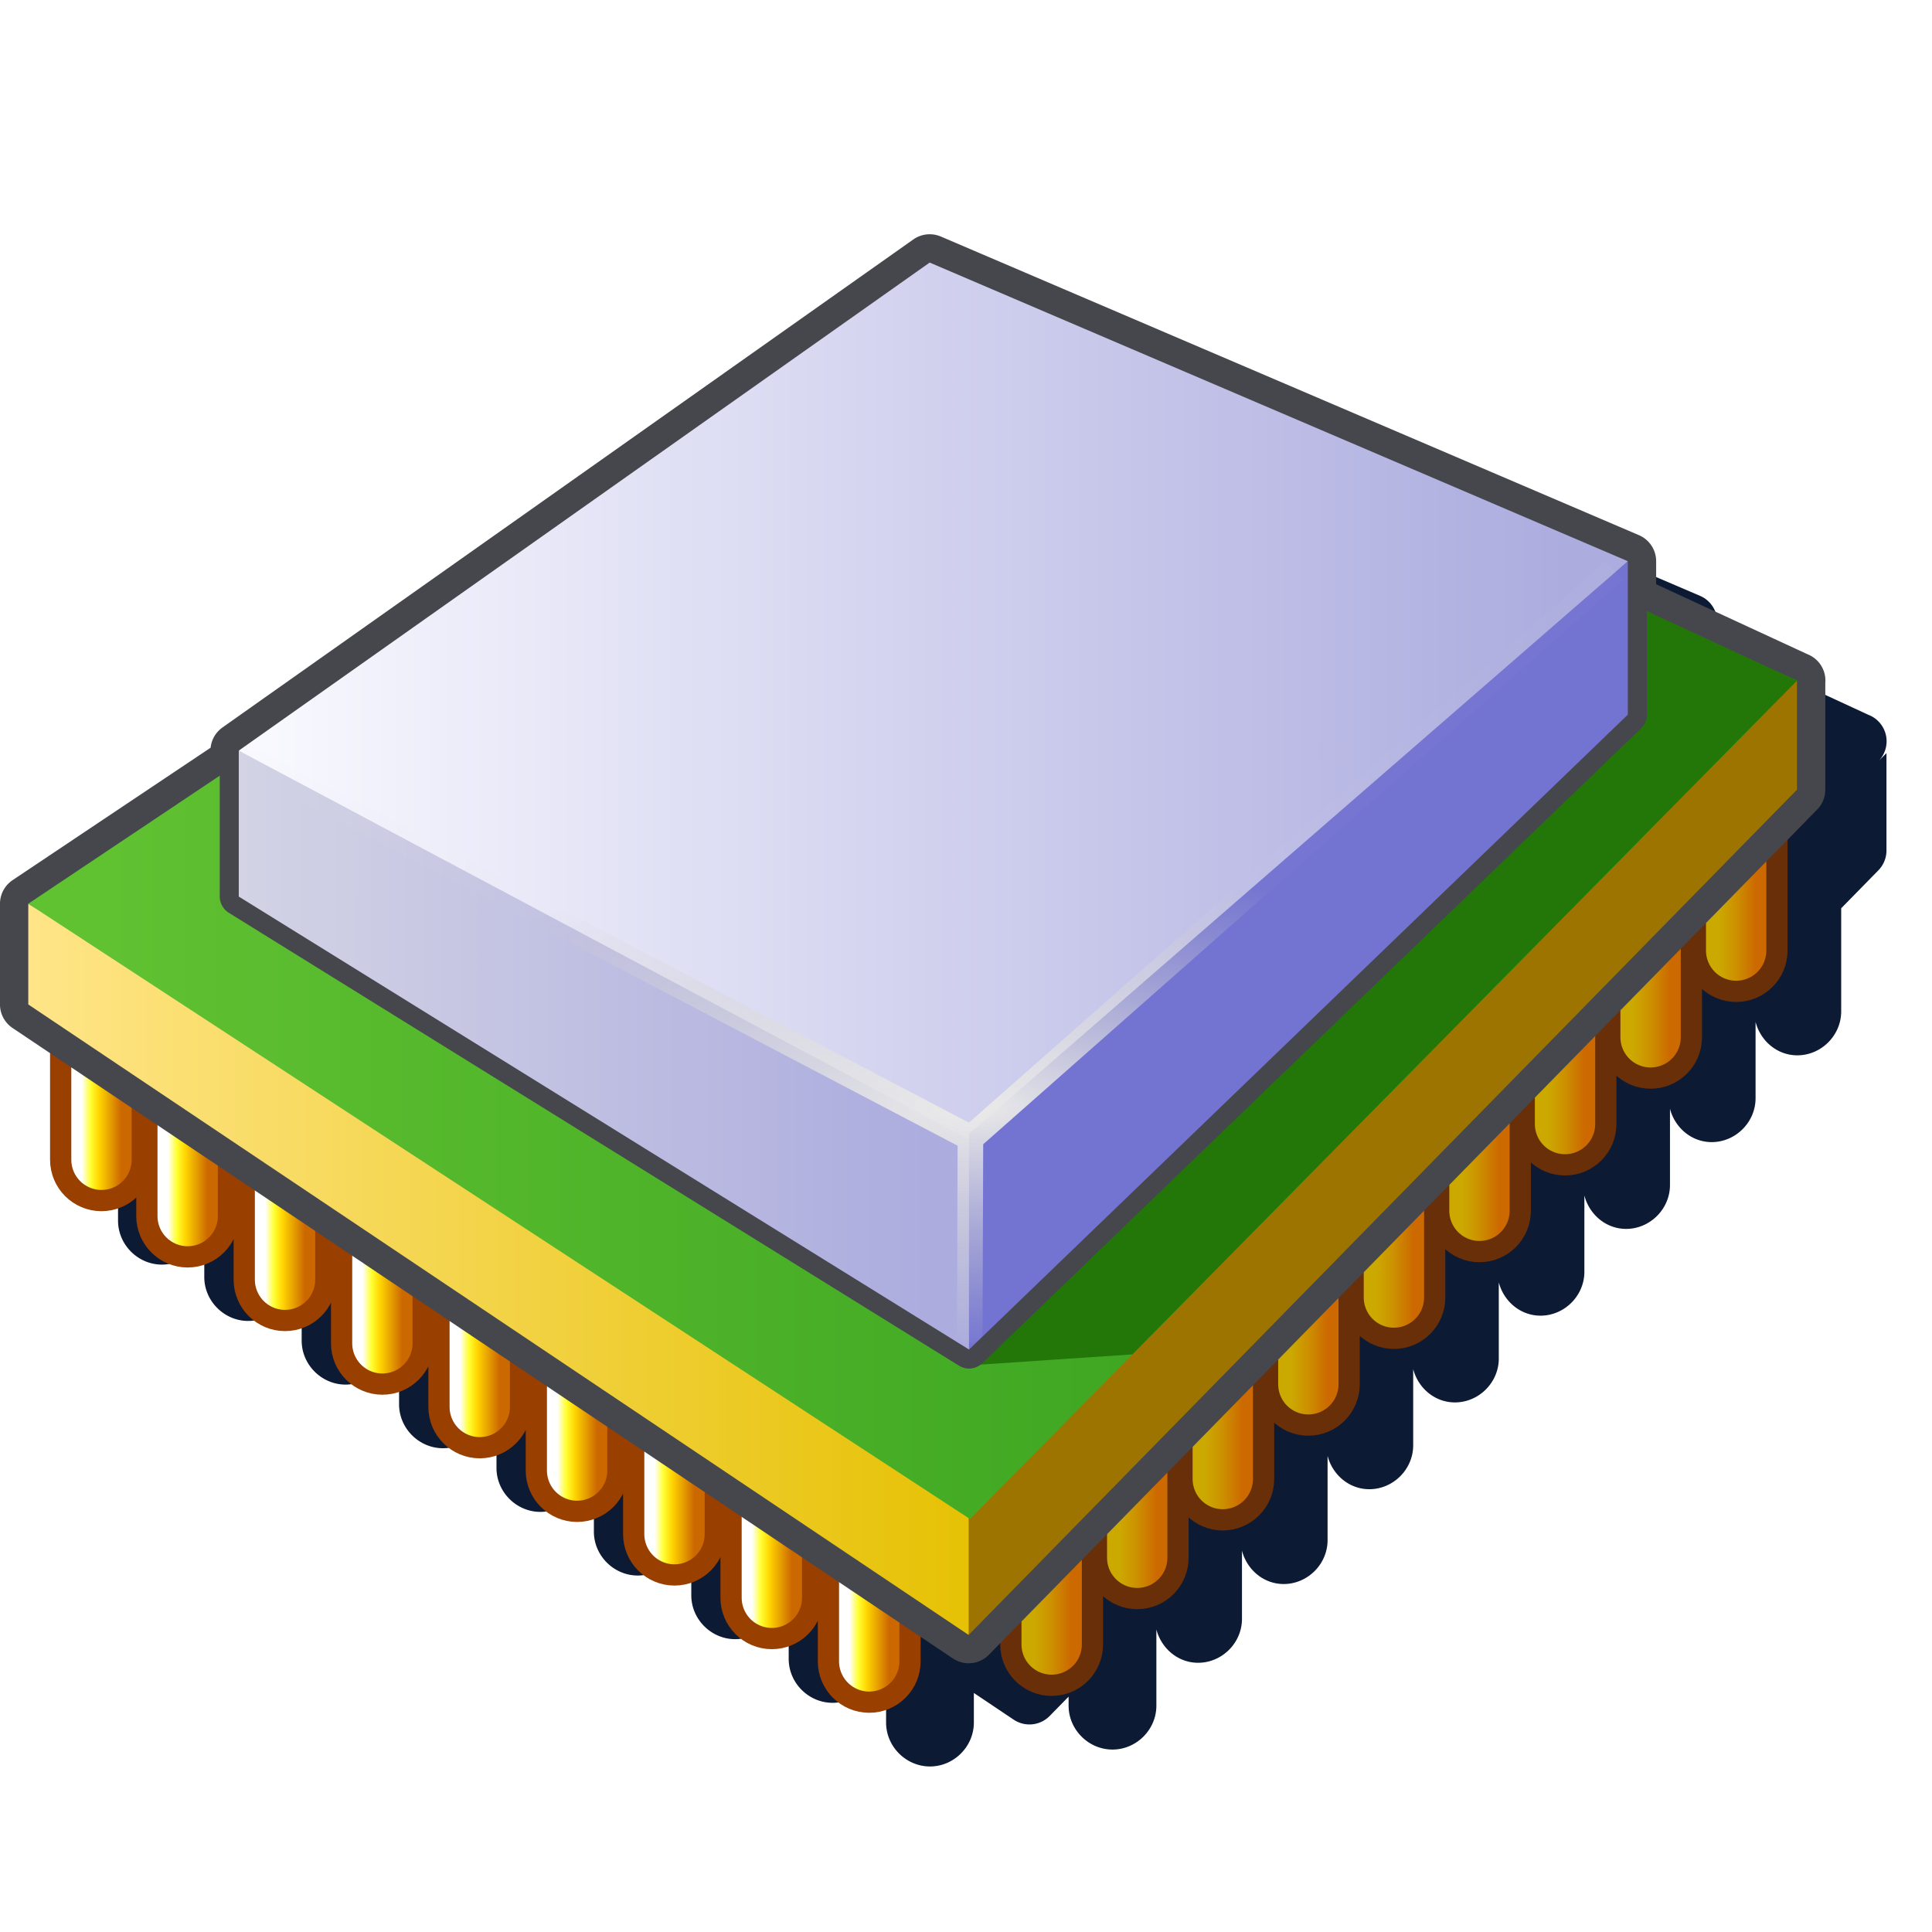 <?xml version="1.0" encoding="UTF-8" standalone="no"?>
<svg
   width="256"
   height="256"
   viewBox="0 0 256 256"
   version="1.1"
   id="svg8"
   inkscape:version="1.1.2 (0a00cf5339, 2022-02-04)"
   sodipodi:docname="cpu_32.svg"
   inkscape:export-filename="cpu.png"
   inkscape:export-xdpi="12"
   inkscape:export-ydpi="12"
   xmlns:inkscape="http://www.inkscape.org/namespaces/inkscape"
   xmlns:sodipodi="http://sodipodi.sourceforge.net/DTD/sodipodi-0.dtd"
   xmlns:xlink="http://www.w3.org/1999/xlink"
   xmlns="http://www.w3.org/2000/svg"
   xmlns:svg="http://www.w3.org/2000/svg"
   xmlns:rdf="http://www.w3.org/1999/02/22-rdf-syntax-ns#"
   xmlns:cc="http://creativecommons.org/ns#"
   xmlns:dc="http://purl.org/dc/elements/1.1/">
  <defs
     id="defs2">
    <linearGradient
       inkscape:collect="always"
       id="linearGradient54753">
      <stop
         style="stop-color:#ffffff;stop-opacity:1"
         offset="0"
         id="stop54745" />
      <stop
         style="stop-color:#ffff33;stop-opacity:1"
         offset="0.22"
         id="stop54747" />
      <stop
         style="stop-color:#ffd500;stop-opacity:1"
         offset="0.44"
         id="stop54749" />
      <stop
         style="stop-color:#cc6800;stop-opacity:1"
         offset="1"
         id="stop54751" />
    </linearGradient>
    <linearGradient
       inkscape:collect="always"
       id="linearGradient48308">
      <stop
         style="stop-color:#cca900;stop-opacity:1"
         offset="0"
         id="stop48300" />
      <stop
         style="stop-color:#cc9200;stop-opacity:1"
         offset="0.44"
         id="stop48304" />
      <stop
         style="stop-color:#cc6900;stop-opacity:1"
         offset="1"
         id="stop48306" />
    </linearGradient>
    <linearGradient
       inkscape:collect="always"
       id="linearGradient13306">
      <stop
         style="stop-color:#ffe588;stop-opacity:1"
         offset="0"
         id="stop13302" />
      <stop
         style="stop-color:#e5c000;stop-opacity:1"
         offset="1"
         id="stop13304" />
    </linearGradient>
    <linearGradient
       inkscape:collect="always"
       id="linearGradient3275">
      <stop
         style="stop-color:#60c131;stop-opacity:1"
         offset="0"
         id="stop3271" />
      <stop
         style="stop-color:#2b971a;stop-opacity:1"
         offset="1"
         id="stop3273" />
    </linearGradient>
    <linearGradient
       inkscape:collect="always"
       id="linearGradient2558">
      <stop
         style="stop-color:#f9f9ff;stop-opacity:1"
         offset="0"
         id="stop2554" />
      <stop
         style="stop-color:#acacdf;stop-opacity:1"
         offset="1"
         id="stop2556" />
    </linearGradient>
    <linearGradient
       inkscape:collect="always"
       id="linearGradient20194">
      <stop
         style="stop-color:#eaeaea;stop-opacity:1"
         offset="0"
         id="stop20190" />
      <stop
         style="stop-color:#cdcdcd;stop-opacity:0.033"
         offset="1"
         id="stop20192" />
    </linearGradient>
    <linearGradient
       inkscape:collect="always"
       id="linearGradient1614">
      <stop
         style="stop-color:#d3d3e5;stop-opacity:1"
         offset="0"
         id="stop1610" />
      <stop
         style="stop-color:#acacdf;stop-opacity:1"
         offset="1"
         id="stop1612" />
    </linearGradient>
    <linearGradient
       inkscape:collect="always"
       xlink:href="#linearGradient2558"
       id="linearGradient1616"
       x1="-9.432"
       y1="15.25"
       x2="41.974"
       y2="15.25"
       gradientUnits="userSpaceOnUse"
       gradientTransform="matrix(3.613,0,0,3.613,78.652,32.082)" />
    <linearGradient
       inkscape:collect="always"
       xlink:href="#linearGradient1614"
       id="linearGradient14981"
       x1="-9.932"
       y1="28.25"
       x2="16.999"
       y2="28.25"
       gradientUnits="userSpaceOnUse"
       gradientTransform="matrix(3.613,0,0,3.613,78.652,32.082)" />
    <radialGradient
       inkscape:collect="always"
       xlink:href="#linearGradient20194"
       id="radialGradient20196"
       cx="12.539"
       cy="20.193"
       fx="12.539"
       fy="20.193"
       r="20.42"
       gradientTransform="matrix(4.5387433e-8,1.662,-4.913,5.9348542e-8,245.142,140.49)"
       gradientUnits="userSpaceOnUse" />
    <linearGradient
       inkscape:collect="always"
       xlink:href="#linearGradient3275"
       id="linearGradient3277"
       x1="-3.862"
       y1="126.681"
       x2="267.771"
       y2="126.681"
       gradientUnits="userSpaceOnUse"
       gradientTransform="matrix(0.86,0,0,0.86,27.387,4.577)" />
    <linearGradient
       inkscape:collect="always"
       xlink:href="#linearGradient13306"
       id="linearGradient4404"
       x1="-16.69"
       y1="212.882"
       x2="143.194"
       y2="212.882"
       gradientUnits="userSpaceOnUse"
       gradientTransform="matrix(0.86,0,0,0.86,27.387,4.577)" />
    <linearGradient
       inkscape:collect="always"
       xlink:href="#linearGradient54753"
       id="linearGradient43919"
       x1="20.586"
       y1="165.706"
       x2="26.183"
       y2="165.706"
       gradientUnits="userSpaceOnUse"
       gradientTransform="translate(0,-7.817)" />
    <linearGradient
       inkscape:collect="always"
       xlink:href="#linearGradient48308"
       id="linearGradient47496"
       gradientUnits="userSpaceOnUse"
       gradientTransform="translate(134.226,60.66)"
       x1="20.859"
       y1="165.706"
       x2="26.167"
       y2="165.706" />
    <linearGradient
       inkscape:collect="always"
       xlink:href="#linearGradient54753"
       id="linearGradient50708"
       gradientUnits="userSpaceOnUse"
       gradientTransform="translate(12.176,0.139)"
       x1="20.586"
       y1="165.706"
       x2="26.183"
       y2="165.706" />
    <linearGradient
       inkscape:collect="always"
       xlink:href="#linearGradient54753"
       id="linearGradient50735"
       gradientUnits="userSpaceOnUse"
       gradientTransform="translate(25.93,9.125)"
       x1="20.586"
       y1="165.706"
       x2="26.183"
       y2="165.706" />
    <linearGradient
       inkscape:collect="always"
       xlink:href="#linearGradient54753"
       id="linearGradient50762"
       gradientUnits="userSpaceOnUse"
       gradientTransform="translate(39.684,18.112)"
       x1="20.586"
       y1="165.706"
       x2="26.183"
       y2="165.706" />
    <linearGradient
       inkscape:collect="always"
       xlink:href="#linearGradient54753"
       id="linearGradient50789"
       gradientUnits="userSpaceOnUse"
       gradientTransform="translate(53.437,27.098)"
       x1="20.586"
       y1="165.706"
       x2="26.183"
       y2="165.706" />
    <linearGradient
       inkscape:collect="always"
       xlink:href="#linearGradient54753"
       id="linearGradient50816"
       gradientUnits="userSpaceOnUse"
       gradientTransform="translate(67.191,36.085)"
       x1="20.586"
       y1="165.706"
       x2="26.183"
       y2="165.706" />
    <linearGradient
       inkscape:collect="always"
       xlink:href="#linearGradient54753"
       id="linearGradient50843"
       gradientUnits="userSpaceOnUse"
       gradientTransform="translate(80.945,45.072)"
       x1="20.586"
       y1="165.706"
       x2="26.183"
       y2="165.706" />
    <linearGradient
       inkscape:collect="always"
       xlink:href="#linearGradient54753"
       id="linearGradient50870"
       gradientUnits="userSpaceOnUse"
       gradientTransform="translate(94.699,54.058)"
       x1="20.586"
       y1="165.706"
       x2="26.183"
       y2="165.706" />
    <linearGradient
       inkscape:collect="always"
       xlink:href="#linearGradient48308"
       id="linearGradient50956"
       gradientUnits="userSpaceOnUse"
       gradientTransform="translate(146.313,48.406)"
       x1="20.859"
       y1="165.706"
       x2="26.167"
       y2="165.706" />
    <linearGradient
       inkscape:collect="always"
       xlink:href="#linearGradient48308"
       id="linearGradient50981"
       gradientUnits="userSpaceOnUse"
       gradientTransform="translate(158.4,37.286)"
       x1="20.859"
       y1="165.706"
       x2="26.167"
       y2="165.706" />
    <linearGradient
       inkscape:collect="always"
       xlink:href="#linearGradient48308"
       id="linearGradient51006"
       gradientUnits="userSpaceOnUse"
       gradientTransform="translate(170.487,23.899)"
       x1="20.859"
       y1="165.706"
       x2="26.167"
       y2="165.706" />
    <linearGradient
       inkscape:collect="always"
       xlink:href="#linearGradient48308"
       id="linearGradient51031"
       gradientUnits="userSpaceOnUse"
       gradientTransform="translate(182.574,11.645)"
       x1="20.859"
       y1="165.706"
       x2="26.167"
       y2="165.706" />
    <linearGradient
       inkscape:collect="always"
       xlink:href="#linearGradient48308"
       id="linearGradient51056"
       gradientUnits="userSpaceOnUse"
       gradientTransform="translate(194.661,-0.608)"
       x1="20.859"
       y1="165.706"
       x2="26.167"
       y2="165.706" />
    <linearGradient
       inkscape:collect="always"
       xlink:href="#linearGradient48308"
       id="linearGradient51081"
       gradientUnits="userSpaceOnUse"
       gradientTransform="translate(206.748,-12.862)"
       x1="20.859"
       y1="165.706"
       x2="26.167"
       y2="165.706" />
    <linearGradient
       inkscape:collect="always"
       xlink:href="#linearGradient48308"
       id="linearGradient51106"
       gradientUnits="userSpaceOnUse"
       gradientTransform="translate(218.834,-25.115)"
       x1="20.859"
       y1="165.706"
       x2="26.167"
       y2="165.706" />
    <linearGradient
       inkscape:collect="always"
       xlink:href="#linearGradient48308"
       id="linearGradient51131"
       gradientUnits="userSpaceOnUse"
       gradientTransform="translate(230.921,-37.369)"
       x1="20.859"
       y1="165.706"
       x2="26.167"
       y2="165.706" />
    <linearGradient
       inkscape:collect="always"
       xlink:href="#linearGradient54753"
       id="linearGradient55470"
       gradientUnits="userSpaceOnUse"
       gradientTransform="translate(108.453,63.045)"
       x1="20.586"
       y1="165.706"
       x2="26.183"
       y2="165.706" />
    <filter
       inkscape:collect="always"
       style="color-interpolation-filters:sRGB"
       id="filter57661"
       x="-0.068"
       y="-0.084"
       width="1.135"
       height="1.168">
      <feGaussianBlur
         inkscape:collect="always"
         stdDeviation="6.828"
         id="feGaussianBlur57663" />
    </filter>
  </defs>
  <sodipodi:namedview
     inkscape:guide-bbox="true"
     id="base"
     pagecolor="#ffffff"
     bordercolor="#666666"
     borderopacity="1.0"
     inkscape:pageopacity="0.0"
     inkscape:pageshadow="2"
     inkscape:zoom="5.6568543"
     inkscape:cx="100.23239"
     inkscape:cy="157.33126"
     inkscape:document-units="px"
     inkscape:current-layer="layer1"
     inkscape:document-rotation="0"
     showgrid="false"
     units="px"
     inkscape:window-width="3840"
     inkscape:window-height="2043"
     inkscape:window-x="1920"
     inkscape:window-y="0"
     inkscape:window-maximized="1"
     inkscape:snap-bbox="true"
     inkscape:bbox-nodes="true"
     fit-margin-top="0"
     fit-margin-left="0"
     fit-margin-right="0"
     fit-margin-bottom="0"
     inkscape:bbox-paths="false"
     inkscape:snap-global="true"
     showguides="false"
     inkscape:pagecheckerboard="0"
     inkscape:snap-grids="true"
     inkscape:object-paths="true"
     inkscape:snap-smooth-nodes="false">
    <inkscape:grid
       type="xygrid"
       id="grid1504"
       originx="0"
       originy="0" />
    <inkscape:grid
       type="xygrid"
       id="grid1507"
       spacingx="0.5"
       spacingy="0.5"
       originx="0"
       originy="0" />
  </sodipodi:namedview>
  <g
     inkscape:label="Layer 1"
     inkscape:groupmode="layer"
     id="layer1"
     transform="translate(-12.568)">
    <path
       id="path57464"
       style="color:#000000;fill:#0d1a33;fill-opacity:1;stroke-width:6;stroke-linecap:round;-inkscape-stroke:none;filter:url(#filter57661)"
       d="m 143.425,39.076 a 3.754,3.754 0 0 0 -1.771,0.666 L 50.06,104.445 a 3.754,3.754 0 0 0 -1.588,3.066 v -0.371 l -26.238,17.547 a 3.754,3.754 0 0 0 -1.666,3.119 v 13.357 a 3.754,3.754 0 0 0 1.662,3.117 l 5.979,4.008 v 13.463 c 0,3.176 2.64,5.816 5.816,5.816 2.826,0 5.117,-2.128 5.611,-4.826 v 6.475 c 0,3.176 2.638,5.816 5.814,5.816 3.176,0 5.816,-2.64 5.816,-5.816 v -5.467 l 1.275,0.855 v 13.045 c 0,3.176 2.64,5.816 5.816,5.816 3.176,0 5.814,-2.64 5.814,-5.816 v -5.246 l 1.277,0.855 v 12.824 c 0,3.176 2.64,5.816 5.816,5.816 3.176,0 5.814,-2.64 5.814,-5.816 v -5.025 l 1.277,0.855 v 12.604 c 0,3.176 2.638,5.816 5.814,5.816 3.176,0 5.816,-2.64 5.816,-5.816 v -4.805 l 1.275,0.855 v 12.385 c 0,3.176 2.64,5.814 5.816,5.814 3.176,0 5.814,-2.638 5.814,-5.814 v -4.588 l 1.277,0.857 v 12.164 c 0,3.176 2.638,5.814 5.814,5.814 3.176,0 5.816,-2.638 5.816,-5.814 v -4.365 l 1.277,0.855 v 11.943 c 0,3.176 2.638,5.814 5.814,5.814 3.176,0 5.816,-2.638 5.816,-5.814 v -4.145 l 1.275,0.855 v 11.721 c 0,3.176 2.64,5.816 5.816,5.816 3.176,0 5.814,-2.64 5.814,-5.816 v -3.924 l 5.277,3.539 a 3.754,3.754 0 0 0 4.771,-0.49 l 2.506,-2.557 v 1.195 c 0,3.176 2.64,5.814 5.816,5.814 3.176,0 5.814,-2.638 5.814,-5.814 v -10.105 c 0.649,2.5 2.846,4.42 5.529,4.42 3.176,0 5.814,-2.638 5.814,-5.814 v -9.037 c 0.651,2.497 2.846,4.416 5.527,4.416 3.176,0 5.816,-2.64 5.816,-5.816 v -11.162 c 0.651,2.497 2.846,4.414 5.527,4.414 3.176,0 5.816,-2.638 5.816,-5.814 v -10.1 c 0.651,2.497 2.846,4.414 5.527,4.414 3.176,0 5.816,-2.638 5.816,-5.814 V 169.922 c 0.652,2.495 2.847,4.41 5.527,4.41 3.176,0 5.814,-2.638 5.814,-5.814 v -10.105 c 0.649,2.5 2.846,4.422 5.529,4.422 3.176,0 5.814,-2.64 5.814,-5.816 v -10.096 c 0.652,2.495 2.847,4.412 5.527,4.412 3.176,0 5.814,-2.64 5.814,-5.816 v -10.107 c 0.648,2.502 2.845,4.424 5.529,4.424 3.176,0 5.816,-2.64 5.816,-5.816 v -13.67 l 4.928,-5.029 a 3.754,3.754 0 0 0 1.072,-2.627 V 99.791 l -1.08,1.084 a 3.754,3.754 0 0 0 -1.154,-6.092 l -0.299,-0.129 -19.893,-9.201 v -3.051 a 3.754,3.754 0 0 0 -2.277,-3.451 l -92.553,-39.594 a 3.754,3.754 0 0 0 -1.871,-0.281 z" />
    <g
       id="g53752"
       transform="matrix(0.938,0,0,0.938,4.091,-4.489)">
      <path
         id="path52400"
         style="color:#000000;fill:#46464d;fill-opacity:1;stroke:#682f08;stroke-width:8.525;stroke-linecap:round;stroke-miterlimit:4;stroke-dasharray:none;stroke-opacity:1"
         d="m 254.294,111.88 c -1.657,0 -3,1.343 -3,3 v 24.186 c 0,1.657 1.343,3 3,3 1.657,0 3,-1.343 3,-3 v -24.186 c 0,-1.657 -1.343,-3 -3,-3 z m -12.088,12.254 c -1.657,0 -3,1.343 -3,3 v 24.186 c 0,1.657 1.343,3 3,3 1.657,0 3,-1.343 3,-3 v -24.186 c 0,-1.657 -1.343,-3 -3,-3 z m -12.086,12.252 c -1.657,0 -3,1.343 -3,3 v 24.188 c 0,1.657 1.343,3 3,3 1.657,0 3,-1.343 3,-3 v -24.188 c 0,-1.657 -1.343,-3 -3,-3 z m -12.088,12.254 c -1.657,0 -3,1.343 -3,3 v 24.188 c 0,1.657 1.343,3 3,3 1.657,0 3,-1.343 3,-3 v -24.188 c 0,-1.657 -1.343,-3 -3,-3 z m -12.086,12.254 c -1.657,0 -3,1.343 -3,3 v 24.186 c 0,1.657 1.343,3 3,3 1.657,0 3,-1.343 3,-3 v -24.186 c 0,-1.657 -1.343,-3 -3,-3 z m -12.088,12.254 c -1.657,0 -3,1.343 -3,3 v 24.186 c 0,1.657 1.343,3 3,3 1.657,0 3,-1.343 3,-3 v -24.186 c 0,-1.657 -1.343,-3 -3,-3 z m -12.088,13.387 c -1.657,0 -3,1.343 -3,3 v 24.186 c 0,1.657 1.343,3 3,3 1.657,0 3,-1.343 3,-3 v -24.186 c 0,-1.657 -1.343,-3 -3,-3 z m -12.086,11.121 c -1.657,0 -3,1.343 -3,3 v 24.186 c 0,1.657 1.343,3 3,3 1.657,0 3,-1.343 3,-3 v -24.186 c 0,-1.657 -1.343,-3 -3,-3 z m -12.088,12.252 c -1.657,0 -3,1.343 -3,3 v 24.188 c 0,1.657 1.343,3 3,3 1.657,0 3,-1.343 3,-3 v -24.188 c 0,-1.657 -1.343,-3 -3,-3 z"
         sodipodi:nodetypes="sssssssssssssssssssssssssssssssssssssssssssssssssssssssssssssss" />
      <path
         id="path55930"
         style="color:#000000;fill:#46464d;fill-opacity:1;stroke:#993f00;stroke-width:8.525;stroke-linecap:round;stroke-miterlimit:4;stroke-dasharray:none;stroke-opacity:1"
         d="m 23.372,141.431 c -1.657,0 -3,1.343 -3,3 v 24.188 c 0,1.657 1.343,3 3,3 1.657,0 3,-1.343 3,-3 v -24.188 c 0,-1.657 -1.343,-3 -3,-3 z m 12.176,7.957 c -1.657,0 -3,1.343 -3,3 v 24.186 c 0,1.657 1.343,3 3,3 1.657,0 3,-1.343 3,-3 v -24.186 c 0,-1.657 -1.343,-3 -3,-3 z m 13.754,8.986 c -1.657,0 -3,1.343 -3,3 v 24.186 c 0,1.657 1.343,3 3,3 1.657,0 3,-1.343 3,-3 v -24.186 c 0,-1.657 -1.343,-3 -3,-3 z m 13.754,8.986 c -1.657,0 -3,1.343 -3,3 v 24.186 c 0,1.657 1.343,3 3,3 1.657,0 3,-1.343 3,-3 v -24.186 c 0,-1.657 -1.343,-3 -3,-3 z m 13.754,8.986 c -1.657,0 -3,1.343 -3,3 v 24.186 c 0,1.657 1.343,3 3,3 1.657,0 3,-1.343 3,-3 v -24.186 c 0,-1.657 -1.343,-3 -3,-3 z m 13.754,8.986 c -1.657,0 -3,1.343 -3,3 v 24.188 c 0,1.657 1.343,3 3,3 1.657,0 3,-1.343 3,-3 v -24.188 c 0,-1.657 -1.343,-3 -3,-3 z m 13.754,8.986 c -1.657,0 -3,1.343 -3,3 v 24.188 c 0,1.657 1.343,3 3,3 1.657,0 3,-1.343 3,-3 v -24.188 c 0,-1.657 -1.343,-3 -3,-3 z m 13.754,8.986 c -1.657,0 -3,1.343 -3,3 v 24.188 c 0,1.657 1.343,3 3,3 1.657,0 3,-1.343 3,-3 v -24.188 c 0,-1.657 -1.343,-3 -3,-3 z m 13.754,8.986 c -1.657,0 -3,1.343 -3,3 v 24.188 c 0,1.657 1.343,3 3,3 1.657,0 3,-1.343 3,-3 v -24.188 c 0,-1.657 -1.343,-3 -3,-3 z"
         sodipodi:nodetypes="sssssssssssssssssssssssssssssssssssssssssssssssssssssssssssssss" />
      <g
         id="g52202"
         transform="translate(0,-1.364)">
        <path
           style="fill:#fee485;fill-opacity:1;stroke:url(#linearGradient43919);stroke-width:8.525;stroke-linecap:round;stroke-linejoin:miter;stroke-miterlimit:4;stroke-dasharray:none;stroke-opacity:1"
           d="m 23.373,145.796 v 24.186"
           id="path30029" />
        <path
           style="fill:#fee485;fill-opacity:1;stroke:url(#linearGradient50708);stroke-width:8.525;stroke-linecap:round;stroke-linejoin:miter;stroke-miterlimit:4;stroke-dasharray:none;stroke-opacity:1"
           d="m 35.549,153.751 v 24.186"
           id="path30029-1" />
        <path
           style="fill:#fee485;fill-opacity:1;stroke:url(#linearGradient50735);stroke-width:8.525;stroke-linecap:round;stroke-linejoin:miter;stroke-miterlimit:4;stroke-dasharray:none;stroke-opacity:1"
           d="m 49.303,162.738 v 24.186"
           id="path30029-2" />
        <path
           style="fill:#fee485;fill-opacity:1;stroke:url(#linearGradient50762);stroke-width:8.525;stroke-linecap:round;stroke-linejoin:miter;stroke-miterlimit:4;stroke-dasharray:none;stroke-opacity:1"
           d="m 63.056,171.725 v 24.186"
           id="path30029-15" />
        <path
           style="fill:#fee485;fill-opacity:1;stroke:url(#linearGradient50789);stroke-width:8.525;stroke-linecap:round;stroke-linejoin:miter;stroke-miterlimit:4;stroke-dasharray:none;stroke-opacity:1"
           d="m 76.81,180.711 v 24.186"
           id="path30029-9" />
        <path
           style="fill:#fee485;fill-opacity:1;stroke:url(#linearGradient50816);stroke-width:8.525;stroke-linecap:round;stroke-linejoin:miter;stroke-miterlimit:4;stroke-dasharray:none;stroke-opacity:1"
           d="M 90.564,189.698 V 213.884"
           id="path30029-159" />
        <path
           style="fill:#fee485;fill-opacity:1;stroke:url(#linearGradient50843);stroke-width:8.525;stroke-linecap:round;stroke-linejoin:miter;stroke-miterlimit:4;stroke-dasharray:none;stroke-opacity:1"
           d="m 104.318,198.684 v 24.186"
           id="path30029-3" />
        <path
           style="fill:#fee485;fill-opacity:1;stroke:url(#linearGradient50870);stroke-width:8.525;stroke-linecap:round;stroke-linejoin:miter;stroke-miterlimit:4;stroke-dasharray:none;stroke-opacity:1"
           d="m 118.072,207.671 v 24.186"
           id="path30029-94" />
        <path
           style="fill:#fee485;fill-opacity:1;stroke:url(#linearGradient55470);stroke-width:8.525;stroke-linecap:round;stroke-linejoin:miter;stroke-miterlimit:4;stroke-dasharray:none;stroke-opacity:1"
           d="m 131.826,216.657 v 24.186"
           id="path30029-39" />
        <path
           style="fill:#fee485;fill-opacity:1;stroke:url(#linearGradient47496);stroke-width:8.525;stroke-linecap:round;stroke-linejoin:miter;stroke-miterlimit:4;stroke-dasharray:none;stroke-opacity:1"
           d="m 157.599,214.272 v 24.186"
           id="path30029-8-5" />
        <path
           style="fill:#fee485;fill-opacity:1;stroke:url(#linearGradient50956);stroke-width:8.525;stroke-linecap:round;stroke-linejoin:miter;stroke-miterlimit:4;stroke-dasharray:none;stroke-opacity:1"
           d="m 169.685,202.019 v 24.186"
           id="path30029-8-5-5" />
        <path
           style="fill:#fee485;fill-opacity:1;stroke:url(#linearGradient50981);stroke-width:8.525;stroke-linecap:round;stroke-linejoin:miter;stroke-miterlimit:4;stroke-dasharray:none;stroke-opacity:1"
           d="m 181.772,190.899 v 24.186"
           id="path30029-8-5-3" />
        <path
           style="fill:#fee485;fill-opacity:1;stroke:url(#linearGradient51006);stroke-width:8.525;stroke-linecap:round;stroke-linejoin:miter;stroke-miterlimit:4;stroke-dasharray:none;stroke-opacity:1"
           d="m 193.859,177.512 v 24.186"
           id="path30029-8-5-1" />
        <path
           style="fill:#fee485;fill-opacity:1;stroke:url(#linearGradient51031);stroke-width:8.525;stroke-linecap:round;stroke-linejoin:miter;stroke-miterlimit:4;stroke-dasharray:none;stroke-opacity:1"
           d="M 205.946,165.258 V 189.444"
           id="path30029-8-5-8" />
        <path
           style="fill:#fee485;fill-opacity:1;stroke:url(#linearGradient51056);stroke-width:8.525;stroke-linecap:round;stroke-linejoin:miter;stroke-miterlimit:4;stroke-dasharray:none;stroke-opacity:1"
           d="m 218.033,153.004 v 24.186"
           id="path30029-8-5-0" />
        <path
           style="fill:#fee485;fill-opacity:1;stroke:url(#linearGradient51081);stroke-width:8.525;stroke-linecap:round;stroke-linejoin:miter;stroke-miterlimit:4;stroke-dasharray:none;stroke-opacity:1"
           d="m 230.12,140.751 v 24.186"
           id="path30029-8-5-4" />
        <path
           style="fill:#fee485;fill-opacity:1;stroke:url(#linearGradient51106);stroke-width:8.525;stroke-linecap:round;stroke-linejoin:miter;stroke-miterlimit:4;stroke-dasharray:none;stroke-opacity:1"
           d="m 242.207,128.497 v 24.186"
           id="path30029-8-5-6" />
        <path
           style="fill:#fee485;fill-opacity:1;stroke:url(#linearGradient51131);stroke-width:8.525;stroke-linecap:round;stroke-linejoin:miter;stroke-miterlimit:4;stroke-dasharray:none;stroke-opacity:1"
           d="m 254.294,116.244 v 24.186"
           id="path30029-8-5-59" />
      </g>
      <path
         id="path52066"
         style="fill:#46464d;fill-opacity:1;stroke:#46464d;stroke-width:8;stroke-linecap:round;stroke-linejoin:round;stroke-miterlimit:4;stroke-dasharray:none;stroke-opacity:1"
         d="m 127.799,41.875 -97.6,68.945 v 1.742 L 0.465,132.447 v 14.232 L 133.305,235.746 250.318,116.34 v -15.4 l 0.016,-0.016 -0.357,-0.156 -23.555,-10.895 v -5.809 z"
         transform="translate(12.568)" />
      <g
         id="g24454">
        <path
           style="fill:url(#linearGradient4404);fill-opacity:1;stroke:none;stroke-width:4;stroke-linecap:round;stroke-linejoin:round;stroke-miterlimit:4;stroke-dasharray:none;stroke-opacity:1"
           d="M 148.574,213.75 13.033,132.447 v 14.232 l 132.84,89.068 z"
           id="path4226"
           sodipodi:nodetypes="ccccc" />
        <path
           style="fill:#9d7400;fill-opacity:1;stroke:none;stroke-width:4;stroke-linecap:round;stroke-linejoin:round;stroke-miterlimit:4;stroke-dasharray:none;stroke-opacity:1"
           d="m 145.873,214.872 v 20.875 L 262.886,116.339 v -15.413 z"
           id="path3942"
           sodipodi:nodetypes="ccccc" />
        <path
           id="path3251"
           style="fill:url(#linearGradient3277);fill-opacity:1;stroke:none;stroke-width:4;stroke-linecap:round;stroke-linejoin:round;stroke-miterlimit:4;stroke-dasharray:none;stroke-opacity:1"
           d="M 140.269,47.36 13.033,132.447 146.067,219.37 262.902,100.924 Z"
           sodipodi:nodetypes="ccccc" />
        <path
           style="fill:#237709;fill-opacity:1;stroke:none;stroke-width:1px;stroke-linecap:butt;stroke-linejoin:miter;stroke-opacity:1"
           d="m 145.651,197.681 23.359,-1.569 93.876,-95.186 -25.868,-11.964 z"
           id="path16585"
           sodipodi:nodetypes="ccccc" />
        <path
           id="path25077"
           style="fill:#393939;fill-opacity:1;stroke:#46464d;stroke-width:5.375;stroke-linecap:round;stroke-linejoin:round;stroke-miterlimit:4;stroke-dasharray:none;stroke-opacity:1"
           d="M 140.366,50.666 42.767,112.563 v 18.876 l 103.162,63.989 93.06,-89.685 V 88.159 Z"
           sodipodi:nodetypes="ccccccc" />
        <path
           style="fill:url(#linearGradient1616);fill-opacity:1;stroke:none;stroke-width:3.613px;stroke-linecap:butt;stroke-linejoin:miter;stroke-opacity:1"
           d="M 42.767,110.82 140.366,41.876 238.99,84.064 192.898,128.44 145.929,168.183 68.058,132.497 Z"
           id="path1294"
           sodipodi:nodetypes="ccccccc" />
        <path
           style="fill:url(#linearGradient14981);fill-opacity:1;stroke:none;stroke-width:3.613px;stroke-linecap:butt;stroke-linejoin:miter;stroke-opacity:1"
           d="M 145.929,195.427 V 165.745 L 42.767,110.82 v 20.619 z"
           id="path980"
           sodipodi:nodetypes="ccccc" />
        <path
           style="fill:#7373d2;fill-opacity:1;stroke:none;stroke-width:3.613px;stroke-linecap:butt;stroke-linejoin:miter;stroke-opacity:1"
           d="m 145.929,195.427 93.06,-89.686 V 84.064 l -93.06,80.884 z"
           id="path1386"
           sodipodi:nodetypes="ccccc" />
        <path
           id="path19926"
           style="color:#000000;fill:url(#radialGradient20196);fill-opacity:1;stroke-width:3.613;stroke-linecap:round;stroke-linejoin:round;-inkscape-stroke:none"
           d="m 235.834,84.032 -89.924,79.34 -99.958,-52.406 c -0.409,-0.252 -0.902,-0.331 -1.369,-0.219 -0.466,0.109 -0.869,0.398 -1.122,0.804 -0.528,0.849 -0.265,1.966 0.586,2.491 l 100.269,52.597 -0.092,26.167 c -0.004,0.998 0.809,1.806 1.806,1.806 0.998,0 1.803,-0.809 1.806,-1.806 l 0.092,-26.379 90.355,-79.743 z"
           sodipodi:nodetypes="cccccccsssccc" />
      </g>
    </g>
  </g>
</svg>
